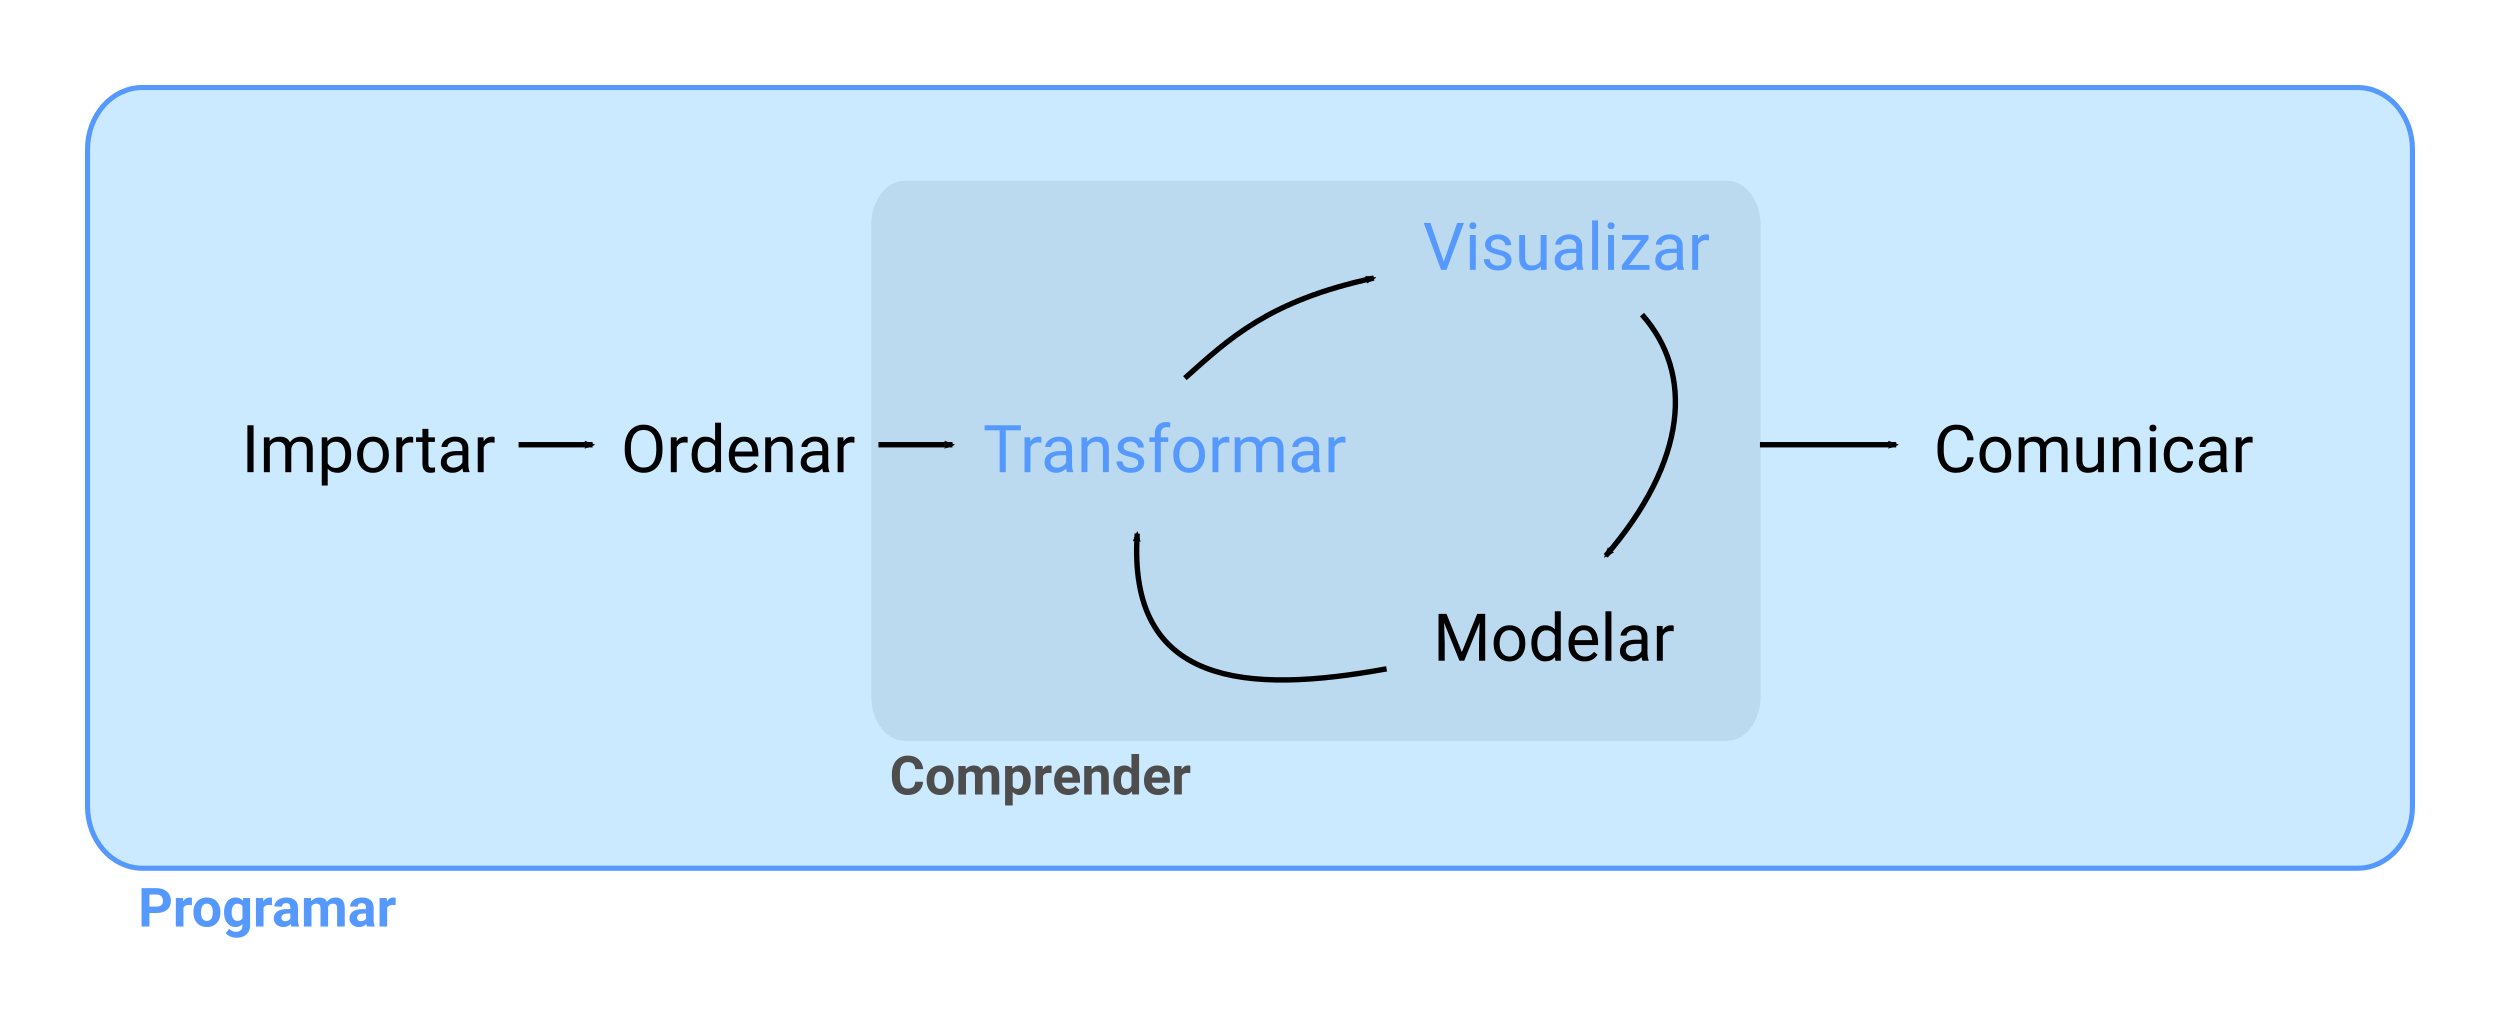 <?xml version="1.0" encoding="UTF-8" standalone="no"?>
<!-- Created with Inkscape (http://www.inkscape.org/) -->

<svg
   xmlns:dc="http://purl.org/dc/elements/1.1/"
   xmlns:cc="http://creativecommons.org/ns#"
   xmlns:rdf="http://www.w3.org/1999/02/22-rdf-syntax-ns#"
   xmlns:svg="http://www.w3.org/2000/svg"
   xmlns="http://www.w3.org/2000/svg"
   xmlns:sodipodi="http://sodipodi.sourceforge.net/DTD/sodipodi-0.dtd"
   xmlns:inkscape="http://www.inkscape.org/namespaces/inkscape"
   version="1.1"
   id="svg2"
   width="147.09mm"
   height="60.173mm"
   viewBox="0 0 555.929 227.427"
   sodipodi:docname="data-science-program-otp.svg"
   inkscape:version="0.92.3 (2405546, 2018-03-11)">
  <defs
     id="defs6">
    <marker
       inkscape:isstock="true"
       style="overflow:visible"
       id="marker926"
       refX="0"
       refY="0"
       orient="auto"
       inkscape:stockid="Arrow2Mend">
      <path
         inkscape:connector-curvature="0"
         transform="scale(-0.6)"
         d="M 8.719,4.034 -2.207,0.016 8.719,-4.002 c -1.745,2.372 -1.735,5.617 -6e-7,8.035 z"
         style="fill:#000000;fill-opacity:1;fill-rule:evenodd;stroke:#000000;stroke-width:0.625;stroke-linejoin:round;stroke-opacity:1"
         id="path924" />
    </marker>
    <marker
       inkscape:stockid="Arrow2Mend"
       orient="auto"
       refY="0"
       refX="0"
       id="marker8276"
       style="overflow:visible"
       inkscape:isstock="true">
      <path
         id="path8274"
         style="fill:#000000;fill-opacity:1;fill-rule:evenodd;stroke:#000000;stroke-width:0.625;stroke-linejoin:round;stroke-opacity:1"
         d="M 8.719,4.034 -2.207,0.016 8.719,-4.002 c -1.745,2.372 -1.735,5.617 -6e-7,8.035 z"
         transform="scale(-0.6)"
         inkscape:connector-curvature="0" />
    </marker>
    <marker
       inkscape:stockid="Arrow2Mend"
       orient="auto"
       refY="0"
       refX="0"
       id="marker7064"
       style="overflow:visible"
       inkscape:isstock="true">
      <path
         id="path7062"
         style="fill:#000000;fill-opacity:1;fill-rule:evenodd;stroke:#000000;stroke-width:0.625;stroke-linejoin:round;stroke-opacity:1"
         d="M 8.719,4.034 -2.207,0.016 8.719,-4.002 c -1.745,2.372 -1.735,5.617 -6e-7,8.035 z"
         transform="scale(-0.6)"
         inkscape:connector-curvature="0" />
    </marker>
    <marker
       inkscape:stockid="Arrow2Mend"
       orient="auto"
       refY="0"
       refX="0"
       id="marker5888"
       style="overflow:visible"
       inkscape:isstock="true"
       inkscape:collect="always">
      <path
         id="path5886"
         style="fill:#000000;fill-opacity:1;fill-rule:evenodd;stroke:#000000;stroke-width:0.625;stroke-linejoin:round;stroke-opacity:1"
         d="M 8.719,4.034 -2.207,0.016 8.719,-4.002 c -1.745,2.372 -1.735,5.617 -6e-7,8.035 z"
         transform="scale(-0.6)"
         inkscape:connector-curvature="0" />
    </marker>
    <marker
       inkscape:stockid="Arrow2Mend"
       orient="auto"
       refY="0"
       refX="0"
       id="marker5845"
       style="overflow:visible"
       inkscape:isstock="true">
      <path
         id="path5843"
         style="fill:#000000;fill-opacity:1;fill-rule:evenodd;stroke:#000000;stroke-width:0.625;stroke-linejoin:round;stroke-opacity:1"
         d="M 8.719,4.034 -2.207,0.016 8.719,-4.002 c -1.745,2.372 -1.735,5.617 -6e-7,8.035 z"
         transform="scale(-0.6)"
         inkscape:connector-curvature="0" />
    </marker>
    <marker
       inkscape:stockid="Arrow2Mend"
       orient="auto"
       refY="0"
       refX="0"
       id="marker5115"
       style="overflow:visible"
       inkscape:isstock="true">
      <path
         id="path5113"
         style="fill:#000000;fill-opacity:1;fill-rule:evenodd;stroke:#000000;stroke-width:0.625;stroke-linejoin:round;stroke-opacity:1"
         d="M 8.719,4.034 -2.207,0.016 8.719,-4.002 c -1.745,2.372 -1.735,5.617 -6e-7,8.035 z"
         transform="scale(-0.6)"
         inkscape:connector-curvature="0" />
    </marker>
    <marker
       inkscape:stockid="Arrow2Mend"
       orient="auto"
       refY="0"
       refX="0"
       id="Arrow2Mend"
       style="overflow:visible"
       inkscape:isstock="true"
       inkscape:collect="always">
      <path
         id="path4604"
         style="fill:#000000;fill-opacity:1;fill-rule:evenodd;stroke:#000000;stroke-width:0.625;stroke-linejoin:round;stroke-opacity:1"
         d="M 8.719,4.034 -2.207,0.016 8.719,-4.002 c -1.745,2.372 -1.735,5.617 -6e-7,8.035 z"
         transform="scale(-0.6)"
         inkscape:connector-curvature="0" />
    </marker>
  </defs>
  <sodipodi:namedview
     pagecolor="#ffffff"
     bordercolor="#666666"
     borderopacity="1"
     objecttolerance="10"
     gridtolerance="10"
     guidetolerance="10"
     inkscape:pageopacity="0"
     inkscape:pageshadow="2"
     inkscape:window-width="1366"
     inkscape:window-height="732"
     id="namedview4"
     showgrid="false"
     showguides="true"
     inkscape:guide-bbox="true"
     fit-margin-top="5"
     fit-margin-left="5"
     fit-margin-bottom="5"
     fit-margin-right="5"
     units="mm"
     inkscape:zoom="1.311412"
     inkscape:cx="283.13723"
     inkscape:cy="77.360297"
     inkscape:window-x="1920"
     inkscape:window-y="0"
     inkscape:window-maximized="1"
     inkscape:current-layer="svg2" />
  <g
     id="g71">
    <g
       aria-label="Programar"
       style="font-style:normal;font-weight:normal;font-size:40px;line-height:1.25;font-family:sans-serif;letter-spacing:0px;word-spacing:0px;fill:#4d4d4d;fill-opacity:1;stroke:none"
       id="text4571">
      <path
         d="m 33.232,203.027 v 3.006 h -1.758 v -8.531 h 3.328 q 0.961,0 1.688,0.352 0.732,0.352 1.125,1.002 0.393,0.645 0.393,1.471 0,1.254 -0.861,1.98 -0.855,0.721 -2.373,0.721 z m 0,-1.424 h 1.57 q 0.697,0 1.061,-0.328 0.369,-0.328 0.369,-0.938 0,-0.627 -0.369,-1.014 -0.369,-0.387 -1.02,-0.398 H 33.232 Z"
         style="font-style:normal;font-variant:normal;font-weight:bold;font-stretch:normal;font-size:12px;font-family:Roboto;-inkscape-font-specification:'Roboto Bold';fill:#5599ff"
         id="path47" />
      <path
         d="m 42.659,201.281 q -0.346,-0.047 -0.609,-0.047 -0.961,0 -1.26,0.65 v 4.148 h -1.693 v -6.34 h 1.6 l 0.047,0.756 q 0.51,-0.873 1.412,-0.873 0.281,0 0.527,0.076 z"
         style="font-style:normal;font-variant:normal;font-weight:bold;font-stretch:normal;font-size:12px;font-family:Roboto;-inkscape-font-specification:'Roboto Bold';fill:#5599ff"
         id="path49" />
      <path
         d="m 43.005,202.805 q 0,-0.943 0.363,-1.682 0.363,-0.738 1.043,-1.143 0.686,-0.404 1.588,-0.404 1.283,0 2.092,0.785 0.814,0.785 0.908,2.133 l 0.012,0.434 q 0,1.459 -0.814,2.344 -0.814,0.879 -2.186,0.879 -1.371,0 -2.191,-0.879 -0.814,-0.879 -0.814,-2.391 z m 1.693,0.123 q 0,0.902 0.34,1.383 0.34,0.475 0.973,0.475 0.615,0 0.961,-0.469 0.346,-0.475 0.346,-1.512 0,-0.885 -0.346,-1.371 -0.346,-0.486 -0.973,-0.486 -0.621,0 -0.961,0.486 -0.34,0.48 -0.34,1.494 z"
         style="font-style:normal;font-variant:normal;font-weight:bold;font-stretch:normal;font-size:12px;font-family:Roboto;-inkscape-font-specification:'Roboto Bold';fill:#5599ff"
         id="path51" />
      <path
         d="m 49.819,202.816 q 0,-1.459 0.691,-2.35 0.697,-0.891 1.875,-0.891 1.043,0 1.623,0.715 l 0.07,-0.598 h 1.535 v 6.129 q 0,0.832 -0.381,1.447 -0.375,0.615 -1.061,0.938 -0.686,0.322 -1.605,0.322 -0.697,0 -1.359,-0.281 -0.662,-0.275 -1.002,-0.715 l 0.75,-1.031 q 0.633,0.709 1.535,0.709 0.674,0 1.049,-0.363 0.375,-0.357 0.375,-1.02 v -0.34 q -0.586,0.662 -1.541,0.662 -1.143,0 -1.852,-0.891 -0.703,-0.896 -0.703,-2.373 z m 1.693,0.123 q 0,0.861 0.346,1.354 0.346,0.486 0.949,0.486 0.773,0 1.107,-0.58 v -2.666 q -0.34,-0.58 -1.096,-0.58 -0.609,0 -0.961,0.498 -0.346,0.498 -0.346,1.488 z"
         style="font-style:normal;font-variant:normal;font-weight:bold;font-stretch:normal;font-size:12px;font-family:Roboto;-inkscape-font-specification:'Roboto Bold';fill:#5599ff"
         id="path53" />
      <path
         d="m 60.472,201.281 q -0.346,-0.047 -0.609,-0.047 -0.961,0 -1.26,0.65 v 4.148 h -1.693 v -6.34 h 1.6 l 0.047,0.756 q 0.51,-0.873 1.412,-0.873 0.281,0 0.527,0.076 z"
         style="font-style:normal;font-variant:normal;font-weight:bold;font-stretch:normal;font-size:12px;font-family:Roboto;-inkscape-font-specification:'Roboto Bold';fill:#5599ff"
         id="path55" />
      <path
         d="m 64.802,206.033 q -0.117,-0.229 -0.17,-0.568 -0.615,0.686 -1.6,0.686 -0.932,0 -1.547,-0.539 -0.609,-0.539 -0.609,-1.359 0,-1.008 0.744,-1.547 0.75,-0.539 2.162,-0.545 h 0.779 v -0.363 q 0,-0.439 -0.229,-0.703 -0.223,-0.264 -0.709,-0.264 -0.428,0 -0.674,0.205 -0.24,0.205 -0.24,0.562 h -1.693 q 0,-0.551 0.34,-1.02 0.34,-0.469 0.961,-0.732 0.621,-0.27 1.395,-0.27 1.172,0 1.857,0.592 0.691,0.586 0.691,1.652 v 2.748 q 0.006,0.902 0.252,1.365 v 0.1 z m -1.4,-1.178 q 0.375,0 0.691,-0.164 0.316,-0.17 0.469,-0.451 v -1.09 h -0.633 q -1.271,0 -1.354,0.879 l -0.006,0.1 q 0,0.316 0.223,0.521 0.223,0.205 0.609,0.205 z"
         style="font-style:normal;font-variant:normal;font-weight:bold;font-stretch:normal;font-size:12px;font-family:Roboto;-inkscape-font-specification:'Roboto Bold';fill:#5599ff"
         id="path57" />
      <path
         d="m 69.161,199.693 0.053,0.709 q 0.674,-0.826 1.822,-0.826 1.225,0 1.682,0.967 0.668,-0.967 1.904,-0.967 1.031,0 1.535,0.604 0.504,0.598 0.504,1.805 v 4.049 h -1.699 v -4.043 q 0,-0.539 -0.211,-0.785 -0.211,-0.252 -0.744,-0.252 -0.762,0 -1.055,0.727 l 0.006,4.354 h -1.693 v -4.037 q 0,-0.551 -0.217,-0.797 -0.217,-0.246 -0.738,-0.246 -0.721,0 -1.043,0.598 v 4.482 h -1.693 v -6.34 z"
         style="font-style:normal;font-variant:normal;font-weight:bold;font-stretch:normal;font-size:12px;font-family:Roboto;-inkscape-font-specification:'Roboto Bold';fill:#5599ff"
         id="path59" />
      <path
         d="m 81.63,206.033 q -0.117,-0.229 -0.17,-0.568 -0.615,0.686 -1.6,0.686 -0.932,0 -1.547,-0.539 -0.609,-0.539 -0.609,-1.359 0,-1.008 0.744,-1.547 0.75,-0.539 2.162,-0.545 h 0.779 v -0.363 q 0,-0.439 -0.229,-0.703 -0.223,-0.264 -0.709,-0.264 -0.428,0 -0.674,0.205 -0.24,0.205 -0.24,0.562 h -1.693 q 0,-0.551 0.34,-1.02 0.34,-0.469 0.961,-0.732 0.621,-0.27 1.395,-0.27 1.172,0 1.857,0.592 0.691,0.586 0.691,1.652 v 2.748 q 0.006,0.902 0.252,1.365 v 0.1 z m -1.4,-1.178 q 0.375,0 0.691,-0.164 0.316,-0.17 0.469,-0.451 v -1.09 h -0.633 q -1.271,0 -1.354,0.879 l -0.006,0.1 q 0,0.316 0.223,0.521 0.223,0.205 0.609,0.205 z"
         style="font-style:normal;font-variant:normal;font-weight:bold;font-stretch:normal;font-size:12px;font-family:Roboto;-inkscape-font-specification:'Roboto Bold';fill:#5599ff"
         id="path61" />
      <path
         d="m 87.964,201.281 q -0.346,-0.047 -0.609,-0.047 -0.961,0 -1.26,0.65 v 4.148 h -1.693 v -6.34 h 1.6 l 0.047,0.756 q 0.51,-0.873 1.412,-0.873 0.281,0 0.527,0.076 z"
         style="font-style:normal;font-variant:normal;font-weight:bold;font-stretch:normal;font-size:12px;font-family:Roboto;-inkscape-font-specification:'Roboto Bold';fill:#5599ff"
         id="path63" />
    </g>
    <path
       style="fill:#cceaff;fill-opacity:1;stroke:#5599ff;stroke-width:1.134;stroke-miterlimit:4;stroke-dasharray:none;paint-order:stroke markers fill"
       d="M 31.665,19.465 H 524.264 c 6.759,0 12.201,6.135 12.201,13.756 V 179.314 c 0,7.621 -5.441,13.756 -12.201,13.756 H 31.665 c -6.759,0 -12.201,-6.135 -12.201,-13.756 V 33.22 c 0,-7.621 5.441,-13.756 12.201,-13.756 z"
       id="rect4537" />
  </g>
  <g
     id="g10460"
     transform="translate(37.686,19.465)">
    <g
       id="g66">
      <path
         style="fill:#bcdaef;fill-opacity:1;stroke:none;stroke-width:0.594;stroke-miterlimit:4;stroke-dasharray:none;paint-order:stroke markers fill"
         d="m 163.548,20.7 h 182.775 c 4.154,0 7.498,4.403 7.498,9.871 V 135.409 c 0,5.469 -3.344,9.871 -7.498,9.871 h -182.775 c -4.154,0 -7.498,-4.403 -7.498,-9.871 V 30.571 c 0,-5.469 3.344,-9.871 7.498,-9.871 z"
         id="rect4539" />
      <path
         style="fill:none;stroke:#000000;stroke-width:1.2;stroke-linecap:butt;stroke-linejoin:miter;stroke-miterlimit:4;stroke-dasharray:none;stroke-opacity:1;marker-end:url(#marker5115)"
         d="m 353.673,79.432 h 30.311"
         id="path5111"
         inkscape:connector-curvature="0" />
      <g
         aria-label="Importar"
         style="font-style:normal;font-weight:normal;font-size:40px;line-height:1.25;font-family:sans-serif;letter-spacing:0px;word-spacing:0px;fill:#000000;fill-opacity:1;stroke:none"
         id="text4543">
        <path
           d="m 18.699,85.532 h -1.375 V 75.105 h 1.375 z"
           style="font-style:normal;font-variant:normal;font-weight:normal;font-stretch:normal;font-size:14.667px;font-family:Roboto;-inkscape-font-specification:Roboto"
           id="path68" />
        <path
           d="m 22.244,77.784 0.036,0.859 q 0.852,-1.003 2.299,-1.003 1.626,0 2.213,1.246 0.387,-0.559 1.003,-0.902 0.623,-0.344 1.468,-0.344 2.549,0 2.592,2.7 v 5.192 H 30.53 v -5.113 q 0,-0.831 -0.38,-1.239 -0.38,-0.415 -1.275,-0.415 -0.738,0 -1.225,0.444 -0.487,0.437 -0.566,1.182 v 5.142 h -1.332 v -5.077 q 0,-1.69 -1.654,-1.69 -1.303,0 -1.783,1.11 v 5.658 h -1.325 V 77.784 Z"
           style="font-style:normal;font-variant:normal;font-weight:normal;font-stretch:normal;font-size:14.667px;font-family:Roboto;-inkscape-font-specification:Roboto"
           id="path70" />
        <path
           d="m 40.405,81.744 q 0,1.769 -0.809,2.85 -0.809,1.081 -2.191,1.081 -1.411,0 -2.22,-0.895 v 3.731 h -1.325 V 77.784 h 1.21 l 0.064,0.859 q 0.809,-1.003 2.249,-1.003 1.396,0 2.206,1.053 0.816,1.053 0.816,2.929 z m -1.325,-0.15 q 0,-1.311 -0.559,-2.07 -0.559,-0.759 -1.533,-0.759 -1.203,0 -1.805,1.067 v 3.702 q 0.594,1.06 1.819,1.06 0.952,0 1.511,-0.752 0.566,-0.759 0.566,-2.249 z"
           style="font-style:normal;font-variant:normal;font-weight:normal;font-stretch:normal;font-size:14.667px;font-family:Roboto;-inkscape-font-specification:Roboto"
           id="path72" />
        <path
           d="m 41.73,81.586 q 0,-1.139 0.444,-2.048 0.451,-0.91 1.246,-1.404 0.802,-0.494 1.826,-0.494 1.583,0 2.557,1.096 0.981,1.096 0.981,2.915 v 0.093 q 0,1.132 -0.437,2.034 -0.43,0.895 -1.239,1.396 -0.802,0.501 -1.848,0.501 -1.576,0 -2.557,-1.096 -0.974,-1.096 -0.974,-2.9 z m 1.332,0.158 q 0,1.289 0.594,2.07 0.602,0.781 1.604,0.781 1.01,0 1.604,-0.788 0.594,-0.795 0.594,-2.22 0,-1.275 -0.609,-2.062 -0.602,-0.795 -1.604,-0.795 -0.981,0 -1.583,0.781 -0.602,0.781 -0.602,2.234 z"
           style="font-style:normal;font-variant:normal;font-weight:normal;font-stretch:normal;font-size:14.667px;font-family:Roboto;-inkscape-font-specification:Roboto"
           id="path74" />
        <path
           d="m 54.191,78.973 q -0.301,-0.05 -0.652,-0.05 -1.303,0 -1.769,1.11 v 5.5 h -1.325 V 77.784 h 1.289 l 0.021,0.895 q 0.652,-1.038 1.848,-1.038 0.387,0 0.587,0.1 z"
           style="font-style:normal;font-variant:normal;font-weight:normal;font-stretch:normal;font-size:14.667px;font-family:Roboto;-inkscape-font-specification:Roboto"
           id="path76" />
        <path
           d="m 57.571,75.907 v 1.876 h 1.447 v 1.024 h -1.447 v 4.805 q 0,0.465 0.193,0.702 0.193,0.229 0.659,0.229 0.229,0 0.63,-0.086 v 1.074 q -0.523,0.143 -1.017,0.143 -0.888,0 -1.339,-0.537 -0.451,-0.537 -0.451,-1.525 V 78.808 H 54.836 V 77.784 h 1.411 v -1.876 z"
           style="font-style:normal;font-variant:normal;font-weight:normal;font-stretch:normal;font-size:14.667px;font-family:Roboto;-inkscape-font-specification:Roboto"
           id="path78" />
        <path
           d="m 65.341,85.532 q -0.115,-0.229 -0.186,-0.816 -0.924,0.96 -2.206,0.96 -1.146,0 -1.883,-0.645 -0.73,-0.652 -0.73,-1.647 0,-1.21 0.917,-1.876 0.924,-0.673 2.592,-0.673 h 1.289 v -0.609 q 0,-0.695 -0.415,-1.103 -0.415,-0.415 -1.225,-0.415 -0.709,0 -1.189,0.358 -0.48,0.358 -0.48,0.867 h -1.332 q 0,-0.58 0.408,-1.117 0.415,-0.544 1.117,-0.859 0.709,-0.315 1.554,-0.315 1.339,0 2.098,0.673 0.759,0.666 0.788,1.84 v 3.566 q 0,1.067 0.272,1.697 v 0.115 z m -2.199,-1.01 q 0.623,0 1.182,-0.322 0.559,-0.322 0.809,-0.838 v -1.59 h -1.038 q -2.435,0 -2.435,1.425 0,0.623 0.415,0.974 0.415,0.351 1.067,0.351 z"
           style="font-style:normal;font-variant:normal;font-weight:normal;font-stretch:normal;font-size:14.667px;font-family:Roboto;-inkscape-font-specification:Roboto"
           id="path80" />
        <path
           d="m 72.295,78.973 q -0.301,-0.05 -0.652,-0.05 -1.303,0 -1.769,1.11 v 5.5 h -1.325 V 77.784 h 1.289 l 0.021,0.895 q 0.652,-1.038 1.848,-1.038 0.387,0 0.587,0.1 z"
           style="font-style:normal;font-variant:normal;font-weight:normal;font-stretch:normal;font-size:14.667px;font-family:Roboto;-inkscape-font-specification:Roboto"
           id="path82" />
      </g>
      <g
         aria-label="Ordenar"
         style="font-style:normal;font-weight:normal;font-size:40px;line-height:1.25;font-family:sans-serif;letter-spacing:0px;word-spacing:0px;fill:#000000;fill-opacity:1;stroke:none"
         id="text4547">
        <path
           d="m 109.624,80.655 q 0,1.533 -0.516,2.678 -0.516,1.139 -1.461,1.74 -0.945,0.602 -2.206,0.602 -1.232,0 -2.184,-0.602 -0.952,-0.609 -1.482,-1.726 -0.523,-1.124 -0.537,-2.6 V 79.997 q 0,-1.504 0.523,-2.657 0.523,-1.153 1.475,-1.762 0.96,-0.616 2.191,-0.616 1.253,0 2.206,0.609 0.96,0.602 1.475,1.755 0.516,1.146 0.516,2.671 z m -1.368,-0.673 q 0,-1.855 -0.745,-2.843 -0.745,-0.995 -2.084,-0.995 -1.303,0 -2.055,0.995 -0.745,0.988 -0.766,2.75 v 0.766 q 0,1.798 0.752,2.829 0.759,1.024 2.084,1.024 1.332,0 2.062,-0.967 0.73,-0.974 0.752,-2.786 z"
           style="font-style:normal;font-variant:normal;font-weight:normal;font-stretch:normal;font-size:14.667px;font-family:Roboto;-inkscape-font-specification:Roboto"
           id="path85" />
        <path
           d="m 115.224,78.973 q -0.301,-0.05 -0.652,-0.05 -1.303,0 -1.769,1.11 v 5.5 h -1.325 V 77.784 h 1.289 l 0.021,0.895 q 0.652,-1.038 1.848,-1.038 0.387,0 0.587,0.1 z"
           style="font-style:normal;font-variant:normal;font-weight:normal;font-stretch:normal;font-size:14.667px;font-family:Roboto;-inkscape-font-specification:Roboto"
           id="path87" />
        <path
           d="m 116.112,81.594 q 0,-1.783 0.845,-2.865 0.845,-1.089 2.213,-1.089 1.361,0 2.156,0.931 v -4.039 h 1.325 v 11 h -1.217 l -0.065,-0.831 q -0.795,0.974 -2.213,0.974 -1.346,0 -2.199,-1.103 -0.845,-1.103 -0.845,-2.879 z m 1.325,0.15 q 0,1.318 0.544,2.062 0.544,0.745 1.504,0.745 1.26,0 1.84,-1.132 v -3.559 q -0.594,-1.096 -1.826,-1.096 -0.974,0 -1.518,0.752 -0.544,0.752 -0.544,2.227 z"
           style="font-style:normal;font-variant:normal;font-weight:normal;font-stretch:normal;font-size:14.667px;font-family:Roboto;-inkscape-font-specification:Roboto"
           id="path89" />
        <path
           d="m 127.928,85.676 q -1.576,0 -2.564,-1.031 -0.988,-1.038 -0.988,-2.771 v -0.243 q 0,-1.153 0.437,-2.055 0.444,-0.91 1.232,-1.418 0.795,-0.516 1.719,-0.516 1.511,0 2.349,0.995 0.838,0.995 0.838,2.85 v 0.551 h -5.249 q 0.029,1.146 0.666,1.855 0.645,0.702 1.633,0.702 0.702,0 1.189,-0.286 0.487,-0.286 0.852,-0.759 l 0.809,0.63 q -0.974,1.497 -2.922,1.497 z m -0.165,-6.947 q -0.802,0 -1.346,0.587 -0.544,0.58 -0.673,1.633 h 3.882 v -0.1 q -0.057,-1.01 -0.544,-1.561 -0.487,-0.559 -1.318,-0.559 z"
           style="font-style:normal;font-variant:normal;font-weight:normal;font-stretch:normal;font-size:14.667px;font-family:Roboto;-inkscape-font-specification:Roboto"
           id="path91" />
        <path
           d="m 133.729,77.784 0.043,0.974 q 0.888,-1.117 2.32,-1.117 2.456,0 2.478,2.771 v 5.12 h -1.325 v -5.128 q -0.007,-0.838 -0.387,-1.239 -0.372,-0.401 -1.167,-0.401 -0.645,0 -1.132,0.344 -0.487,0.344 -0.759,0.902 v 5.521 h -1.325 V 77.784 Z"
           style="font-style:normal;font-variant:normal;font-weight:normal;font-stretch:normal;font-size:14.667px;font-family:Roboto;-inkscape-font-specification:Roboto"
           id="path93" />
        <path
           d="m 145.367,85.532 q -0.115,-0.229 -0.186,-0.816 -0.924,0.96 -2.206,0.96 -1.146,0 -1.883,-0.645 -0.73,-0.652 -0.73,-1.647 0,-1.21 0.917,-1.876 0.924,-0.673 2.592,-0.673 h 1.289 v -0.609 q 0,-0.695 -0.415,-1.103 -0.415,-0.415 -1.225,-0.415 -0.709,0 -1.189,0.358 -0.48,0.358 -0.48,0.867 h -1.332 q 0,-0.58 0.408,-1.117 0.415,-0.544 1.117,-0.859 0.709,-0.315 1.554,-0.315 1.339,0 2.098,0.673 0.759,0.666 0.788,1.84 v 3.566 q 0,1.067 0.272,1.697 v 0.115 z M 143.168,84.523 q 0.623,0 1.182,-0.322 0.559,-0.322 0.809,-0.838 v -1.59 h -1.038 q -2.435,0 -2.435,1.425 0,0.623 0.415,0.974 0.415,0.351 1.067,0.351 z"
           style="font-style:normal;font-variant:normal;font-weight:normal;font-stretch:normal;font-size:14.667px;font-family:Roboto;-inkscape-font-specification:Roboto"
           id="path95" />
        <path
           d="m 152.32,78.973 q -0.301,-0.05 -0.652,-0.05 -1.303,0 -1.769,1.11 v 5.5 H 148.575 V 77.784 h 1.289 l 0.021,0.895 q 0.652,-1.038 1.848,-1.038 0.387,0 0.587,0.1 z"
           style="font-style:normal;font-variant:normal;font-weight:normal;font-stretch:normal;font-size:14.667px;font-family:Roboto;-inkscape-font-specification:Roboto"
           id="path97" />
      </g>
      <g
         aria-label="Transformar"
         style="font-style:normal;font-weight:normal;font-size:40px;line-height:1.25;font-family:sans-serif;letter-spacing:0px;word-spacing:0px;fill:#000000;fill-opacity:1;stroke:none"
         id="text4551">
        <path
           d="m 189.327,76.237 h -3.352 v 9.296 h -1.368 v -9.296 h -3.344 v -1.132 h 8.064 z"
           style="font-style:normal;font-variant:normal;font-weight:normal;font-stretch:normal;font-size:14.667px;font-family:Roboto;-inkscape-font-specification:Roboto;fill:#5599ff"
           id="path100" />
        <path
           d="m 193.881,78.973 q -0.301,-0.05 -0.652,-0.05 -1.303,0 -1.769,1.11 v 5.5 h -1.325 V 77.784 h 1.289 l 0.021,0.895 q 0.652,-1.038 1.848,-1.038 0.387,0 0.587,0.1 z"
           style="font-style:normal;font-variant:normal;font-weight:normal;font-stretch:normal;font-size:14.667px;font-family:Roboto;-inkscape-font-specification:Roboto;fill:#5599ff"
           id="path102" />
        <path
           d="m 199.589,85.532 q -0.115,-0.229 -0.186,-0.816 -0.924,0.96 -2.206,0.96 -1.146,0 -1.883,-0.645 -0.73,-0.652 -0.73,-1.647 0,-1.21 0.917,-1.876 0.924,-0.673 2.592,-0.673 h 1.289 v -0.609 q 0,-0.695 -0.415,-1.103 -0.415,-0.415 -1.225,-0.415 -0.709,0 -1.189,0.358 -0.48,0.358 -0.48,0.867 h -1.332 q 0,-0.58 0.408,-1.117 0.415,-0.544 1.117,-0.859 0.709,-0.315 1.554,-0.315 1.339,0 2.098,0.673 0.759,0.666 0.788,1.84 v 3.566 q 0,1.067 0.272,1.697 v 0.115 z m -2.199,-1.01 q 0.623,0 1.182,-0.322 0.559,-0.322 0.809,-0.838 v -1.59 h -1.038 q -2.435,0 -2.435,1.425 0,0.623 0.415,0.974 0.415,0.351 1.067,0.351 z"
           style="font-style:normal;font-variant:normal;font-weight:normal;font-stretch:normal;font-size:14.667px;font-family:Roboto;-inkscape-font-specification:Roboto;fill:#5599ff"
           id="path104" />
        <path
           d="m 204.051,77.784 0.043,0.974 q 0.888,-1.117 2.32,-1.117 2.456,0 2.478,2.771 v 5.12 h -1.325 v -5.128 q -0.007,-0.838 -0.387,-1.239 -0.372,-0.401 -1.167,-0.401 -0.645,0 -1.132,0.344 -0.487,0.344 -0.759,0.902 v 5.521 H 202.797 V 77.784 Z"
           style="font-style:normal;font-variant:normal;font-weight:normal;font-stretch:normal;font-size:14.667px;font-family:Roboto;-inkscape-font-specification:Roboto;fill:#5599ff"
           id="path106" />
        <path
           d="m 215.416,83.477 q 0,-0.537 -0.408,-0.831 -0.401,-0.301 -1.411,-0.516 -1.003,-0.215 -1.597,-0.516 -0.587,-0.301 -0.874,-0.716 -0.279,-0.415 -0.279,-0.988 0,-0.952 0.802,-1.611 0.809,-0.659 2.062,-0.659 1.318,0 2.134,0.68 0.824,0.68 0.824,1.74 h -1.332 q 0,-0.544 -0.465,-0.938 -0.458,-0.394 -1.16,-0.394 -0.723,0 -1.132,0.315 -0.408,0.315 -0.408,0.824 0,0.48 0.38,0.723 0.38,0.243 1.368,0.465 0.995,0.222 1.611,0.53 0.616,0.308 0.91,0.745 0.301,0.43 0.301,1.053 0,1.038 -0.831,1.669 -0.831,0.623 -2.156,0.623 -0.931,0 -1.647,-0.329 -0.716,-0.329 -1.124,-0.917 -0.401,-0.594 -0.401,-1.282 h 1.325 q 0.036,0.666 0.53,1.06 0.501,0.387 1.318,0.387 0.752,0 1.203,-0.301 0.458,-0.308 0.458,-0.816 z"
           style="font-style:normal;font-variant:normal;font-weight:normal;font-stretch:normal;font-size:14.667px;font-family:Roboto;-inkscape-font-specification:Roboto;fill:#5599ff"
           id="path108" />
        <path
           d="m 219.118,85.532 v -6.725 h -1.225 V 77.784 h 1.225 v -0.795 q 0,-1.246 0.666,-1.926 0.666,-0.68 1.883,-0.68 0.458,0 0.91,0.122 l -0.072,1.074 q -0.337,-0.064 -0.716,-0.064 -0.645,0 -0.995,0.38 -0.351,0.372 -0.351,1.074 v 0.816 h 1.654 v 1.024 h -1.654 v 6.725 z"
           style="font-style:normal;font-variant:normal;font-weight:normal;font-stretch:normal;font-size:14.667px;font-family:Roboto;-inkscape-font-specification:Roboto;fill:#5599ff"
           id="path110" />
        <path
           d="m 223.215,81.586 q 0,-1.139 0.444,-2.048 0.451,-0.91 1.246,-1.404 0.802,-0.494 1.826,-0.494 1.583,0 2.557,1.096 0.981,1.096 0.981,2.915 v 0.093 q 0,1.132 -0.437,2.034 -0.43,0.895 -1.239,1.396 -0.802,0.501 -1.848,0.501 -1.576,0 -2.557,-1.096 -0.974,-1.096 -0.974,-2.9 z m 1.332,0.158 q 0,1.289 0.594,2.07 0.602,0.781 1.604,0.781 1.01,0 1.604,-0.788 0.594,-0.795 0.594,-2.22 0,-1.275 -0.609,-2.062 -0.602,-0.795 -1.604,-0.795 -0.981,0 -1.583,0.781 -0.602,0.781 -0.602,2.234 z"
           style="font-style:normal;font-variant:normal;font-weight:normal;font-stretch:normal;font-size:14.667px;font-family:Roboto;-inkscape-font-specification:Roboto;fill:#5599ff"
           id="path112" />
        <path
           d="m 235.676,78.973 q -0.301,-0.05 -0.652,-0.05 -1.303,0 -1.769,1.11 v 5.5 h -1.325 V 77.784 h 1.289 l 0.021,0.895 q 0.652,-1.038 1.848,-1.038 0.387,0 0.587,0.1 z"
           style="font-style:normal;font-variant:normal;font-weight:normal;font-stretch:normal;font-size:14.667px;font-family:Roboto;-inkscape-font-specification:Roboto;fill:#5599ff"
           id="path114" />
        <path
           d="m 238.132,77.784 0.036,0.859 q 0.852,-1.003 2.299,-1.003 1.626,0 2.213,1.246 0.387,-0.559 1.003,-0.902 0.623,-0.344 1.468,-0.344 2.549,0 2.592,2.7 v 5.192 h -1.325 v -5.113 q 0,-0.831 -0.38,-1.239 -0.38,-0.415 -1.275,-0.415 -0.738,0 -1.225,0.444 -0.487,0.437 -0.566,1.182 v 5.142 h -1.332 v -5.077 q 0,-1.69 -1.654,-1.69 -1.303,0 -1.783,1.11 v 5.658 h -1.325 V 77.784 Z"
           style="font-style:normal;font-variant:normal;font-weight:normal;font-stretch:normal;font-size:14.667px;font-family:Roboto;-inkscape-font-specification:Roboto;fill:#5599ff"
           id="path116" />
        <path
           d="m 254.532,85.532 q -0.115,-0.229 -0.186,-0.816 -0.924,0.96 -2.206,0.96 -1.146,0 -1.883,-0.645 -0.73,-0.652 -0.73,-1.647 0,-1.21 0.917,-1.876 0.924,-0.673 2.592,-0.673 h 1.289 v -0.609 q 0,-0.695 -0.415,-1.103 -0.415,-0.415 -1.225,-0.415 -0.709,0 -1.189,0.358 -0.48,0.358 -0.48,0.867 h -1.332 q 0,-0.58 0.408,-1.117 0.415,-0.544 1.117,-0.859 0.709,-0.315 1.554,-0.315 1.339,0 2.098,0.673 0.759,0.666 0.788,1.84 v 3.566 q 0,1.067 0.272,1.697 v 0.115 z m -2.199,-1.01 q 0.623,0 1.182,-0.322 0.559,-0.322 0.809,-0.838 v -1.59 h -1.038 q -2.435,0 -2.435,1.425 0,0.623 0.415,0.974 0.415,0.351 1.067,0.351 z"
           style="font-style:normal;font-variant:normal;font-weight:normal;font-stretch:normal;font-size:14.667px;font-family:Roboto;-inkscape-font-specification:Roboto;fill:#5599ff"
           id="path118" />
        <path
           d="m 261.485,78.973 q -0.301,-0.05 -0.652,-0.05 -1.303,0 -1.769,1.11 v 5.5 h -1.325 V 77.784 h 1.289 l 0.021,0.895 q 0.652,-1.038 1.848,-1.038 0.387,0 0.587,0.1 z"
           style="font-style:normal;font-variant:normal;font-weight:normal;font-stretch:normal;font-size:14.667px;font-family:Roboto;-inkscape-font-specification:Roboto;fill:#5599ff"
           id="path120" />
      </g>
      <g
         aria-label="Visualizar"
         style="font-style:normal;font-weight:normal;font-size:40px;line-height:1.25;font-family:sans-serif;letter-spacing:0px;word-spacing:0px;fill:#000000;fill-opacity:1;stroke:none"
         id="text4555">
        <path
           d="m 283.369,38.717 2.979,-8.601 h 1.504 l -3.867,10.427 h -1.217 l -3.86,-10.427 h 1.497 z"
           style="font-style:normal;font-variant:normal;font-weight:normal;font-stretch:normal;font-size:14.667px;font-family:Roboto;-inkscape-font-specification:Roboto;fill:#5599ff"
           id="path123" />
        <path
           d="m 290.488,40.543 h -1.325 v -7.749 h 1.325 z m -1.432,-9.804 q 0,-0.322 0.193,-0.544 0.201,-0.222 0.587,-0.222 0.387,0 0.587,0.222 0.201,0.222 0.201,0.544 0,0.322 -0.201,0.537 -0.201,0.215 -0.587,0.215 -0.387,0 -0.587,-0.215 -0.193,-0.215 -0.193,-0.537 z"
           style="font-style:normal;font-variant:normal;font-weight:normal;font-stretch:normal;font-size:14.667px;font-family:Roboto;-inkscape-font-specification:Roboto;fill:#5599ff"
           id="path125" />
        <path
           d="m 297.112,38.487 q 0,-0.537 -0.408,-0.831 -0.401,-0.301 -1.411,-0.516 -1.003,-0.215 -1.597,-0.516 -0.587,-0.301 -0.874,-0.716 -0.279,-0.415 -0.279,-0.988 0,-0.952 0.802,-1.611 0.809,-0.659 2.062,-0.659 1.318,0 2.134,0.68 0.824,0.68 0.824,1.74 h -1.332 q 0,-0.544 -0.466,-0.938 -0.458,-0.394 -1.16,-0.394 -0.723,0 -1.132,0.315 -0.408,0.315 -0.408,0.824 0,0.48 0.38,0.723 0.38,0.243 1.368,0.465 0.995,0.222 1.611,0.53 0.616,0.308 0.909,0.745 0.301,0.43 0.301,1.053 0,1.038 -0.831,1.669 -0.831,0.623 -2.156,0.623 -0.931,0 -1.647,-0.329 -0.716,-0.329 -1.124,-0.917 -0.401,-0.594 -0.401,-1.282 h 1.325 q 0.036,0.666 0.53,1.06 0.501,0.387 1.318,0.387 0.752,0 1.203,-0.301 0.458,-0.308 0.458,-0.816 z"
           style="font-style:normal;font-variant:normal;font-weight:normal;font-stretch:normal;font-size:14.667px;font-family:Roboto;-inkscape-font-specification:Roboto;fill:#5599ff"
           id="path127" />
        <path
           d="m 304.947,39.776 q -0.773,0.91 -2.27,0.91 -1.239,0 -1.891,-0.716 -0.645,-0.723 -0.652,-2.134 v -5.042 h 1.325 v 5.006 q 0,1.762 1.432,1.762 1.518,0 2.02,-1.132 v -5.636 h 1.325 v 7.749 h -1.26 z"
           style="font-style:normal;font-variant:normal;font-weight:normal;font-stretch:normal;font-size:14.667px;font-family:Roboto;-inkscape-font-specification:Roboto;fill:#5599ff"
           id="path129" />
        <path
           d="m 313.025,40.543 q -0.115,-0.229 -0.186,-0.816 Q 311.915,40.686 310.633,40.686 q -1.146,0 -1.883,-0.645 -0.73,-0.652 -0.73,-1.647 0,-1.21 0.917,-1.876 0.924,-0.673 2.592,-0.673 h 1.289 V 35.236 q 0,-0.695 -0.415,-1.103 -0.415,-0.415 -1.225,-0.415 -0.709,0 -1.189,0.358 -0.48,0.358 -0.48,0.867 h -1.332 q 0,-0.58 0.408,-1.117 0.415,-0.544 1.117,-0.859 0.709,-0.315 1.554,-0.315 1.339,0 2.098,0.673 0.759,0.666 0.788,1.84 v 3.566 q 0,1.067 0.272,1.697 v 0.115 z m -2.199,-1.01 q 0.623,0 1.182,-0.322 0.559,-0.322 0.809,-0.838 v -1.59 h -1.038 q -2.435,0 -2.435,1.425 0,0.623 0.415,0.974 0.415,0.351 1.067,0.351 z"
           style="font-style:normal;font-variant:normal;font-weight:normal;font-stretch:normal;font-size:14.667px;font-family:Roboto;-inkscape-font-specification:Roboto;fill:#5599ff"
           id="path131" />
        <path
           d="m 317.673,40.543 h -1.325 v -11 h 1.325 z"
           style="font-style:normal;font-variant:normal;font-weight:normal;font-stretch:normal;font-size:14.667px;font-family:Roboto;-inkscape-font-specification:Roboto;fill:#5599ff"
           id="path133" />
        <path
           d="m 321.225,40.543 h -1.325 v -7.749 h 1.325 z m -1.432,-9.804 q 0,-0.322 0.193,-0.544 0.201,-0.222 0.587,-0.222 0.387,0 0.587,0.222 0.201,0.222 0.201,0.544 0,0.322 -0.201,0.537 -0.201,0.215 -0.587,0.215 -0.387,0 -0.587,-0.215 -0.193,-0.215 -0.193,-0.537 z"
           style="font-style:normal;font-variant:normal;font-weight:normal;font-stretch:normal;font-size:14.667px;font-family:Roboto;-inkscape-font-specification:Roboto;fill:#5599ff"
           id="path135" />
        <path
           d="m 324.584,39.461 h 4.533 v 1.081 h -6.152 v -0.974 l 4.275,-5.679 h -4.211 v -1.096 h 5.872 v 0.938 z"
           style="font-style:normal;font-variant:normal;font-weight:normal;font-stretch:normal;font-size:14.667px;font-family:Roboto;-inkscape-font-specification:Roboto;fill:#5599ff"
           id="path137" />
        <path
           d="m 335.397,40.543 q -0.115,-0.229 -0.186,-0.816 -0.924,0.96 -2.206,0.96 -1.146,0 -1.883,-0.645 -0.73,-0.652 -0.73,-1.647 0,-1.21 0.917,-1.876 0.924,-0.673 2.592,-0.673 h 1.289 V 35.236 q 0,-0.695 -0.415,-1.103 -0.415,-0.415 -1.225,-0.415 -0.709,0 -1.189,0.358 -0.48,0.358 -0.48,0.867 h -1.332 q 0,-0.58 0.408,-1.117 0.415,-0.544 1.117,-0.859 0.709,-0.315 1.554,-0.315 1.339,0 2.098,0.673 0.759,0.666 0.788,1.84 v 3.566 q 0,1.067 0.272,1.697 v 0.115 z m -2.199,-1.01 q 0.623,0 1.182,-0.322 0.559,-0.322 0.809,-0.838 v -1.59 h -1.038 q -2.435,0 -2.435,1.425 0,0.623 0.415,0.974 0.415,0.351 1.067,0.351 z"
           style="font-style:normal;font-variant:normal;font-weight:normal;font-stretch:normal;font-size:14.667px;font-family:Roboto;-inkscape-font-specification:Roboto;fill:#5599ff"
           id="path139" />
        <path
           d="m 342.351,33.983 q -0.301,-0.05 -0.652,-0.05 -1.303,0 -1.769,1.11 v 5.5 h -1.325 v -7.749 h 1.289 l 0.021,0.895 q 0.652,-1.038 1.848,-1.038 0.387,0 0.587,0.1 z"
           style="font-style:normal;font-variant:normal;font-weight:normal;font-stretch:normal;font-size:14.667px;font-family:Roboto;-inkscape-font-specification:Roboto;fill:#5599ff"
           id="path141" />
      </g>
      <g
         aria-label="Modelar"
         style="font-style:normal;font-weight:normal;font-size:40px;line-height:1.25;font-family:sans-serif;letter-spacing:0px;word-spacing:0px;fill:#000000;fill-opacity:1;stroke:none"
         id="text4559">
        <path
           d="m 283.981,117.045 3.409,8.508 3.409,-8.508 h 1.783 v 10.427 h -1.375 v -4.061 l 0.129,-4.383 -3.423,8.443 h -1.053 l -3.416,-8.422 0.136,4.361 v 4.061 h -1.375 v -10.427 z"
           style="font-style:normal;font-variant:normal;font-weight:normal;font-stretch:normal;font-size:14.667px;font-family:Roboto;-inkscape-font-specification:Roboto"
           id="path144" />
        <path
           d="m 294.451,123.526 q 0,-1.139 0.444,-2.048 0.451,-0.91 1.246,-1.404 0.802,-0.494 1.826,-0.494 1.583,0 2.557,1.096 0.981,1.096 0.981,2.915 v 0.093 q 0,1.132 -0.437,2.034 -0.43,0.895 -1.239,1.396 -0.802,0.501 -1.848,0.501 -1.576,0 -2.557,-1.096 -0.974,-1.096 -0.974,-2.9 z m 1.332,0.158 q 0,1.289 0.594,2.07 0.602,0.781 1.604,0.781 1.01,0 1.604,-0.788 0.594,-0.795 0.594,-2.22 0,-1.275 -0.609,-2.062 -0.602,-0.795 -1.604,-0.795 -0.981,0 -1.583,0.781 -0.602,0.781 -0.602,2.234 z"
           style="font-style:normal;font-variant:normal;font-weight:normal;font-stretch:normal;font-size:14.667px;font-family:Roboto;-inkscape-font-specification:Roboto"
           id="path146" />
        <path
           d="m 302.844,123.533 q 0,-1.783 0.845,-2.865 0.845,-1.089 2.213,-1.089 1.361,0 2.156,0.931 v -4.039 h 1.325 v 11 h -1.217 l -0.065,-0.831 q -0.795,0.974 -2.213,0.974 -1.346,0 -2.199,-1.103 -0.845,-1.103 -0.845,-2.879 z m 1.325,0.15 q 0,1.318 0.544,2.062 0.544,0.745 1.504,0.745 1.26,0 1.84,-1.132 v -3.559 q -0.594,-1.096 -1.826,-1.096 -0.974,0 -1.518,0.752 -0.544,0.752 -0.544,2.227 z"
           style="font-style:normal;font-variant:normal;font-weight:normal;font-stretch:normal;font-size:14.667px;font-family:Roboto;-inkscape-font-specification:Roboto"
           id="path148" />
        <path
           d="m 314.661,127.615 q -1.576,0 -2.564,-1.031 -0.988,-1.038 -0.988,-2.771 v -0.243 q 0,-1.153 0.437,-2.055 0.444,-0.909 1.232,-1.418 0.795,-0.516 1.719,-0.516 1.511,0 2.349,0.995 0.838,0.995 0.838,2.85 v 0.551 h -5.249 q 0.029,1.146 0.666,1.855 0.645,0.702 1.633,0.702 0.702,0 1.189,-0.286 0.487,-0.286 0.852,-0.759 l 0.809,0.63 q -0.974,1.497 -2.922,1.497 z m -0.165,-6.947 q -0.802,0 -1.346,0.587 -0.544,0.58 -0.673,1.633 h 3.882 v -0.1 q -0.057,-1.01 -0.544,-1.561 -0.487,-0.559 -1.318,-0.559 z"
           style="font-style:normal;font-variant:normal;font-weight:normal;font-stretch:normal;font-size:14.667px;font-family:Roboto;-inkscape-font-specification:Roboto"
           id="path150" />
        <path
           d="m 320.648,127.472 h -1.325 v -11 h 1.325 z"
           style="font-style:normal;font-variant:normal;font-weight:normal;font-stretch:normal;font-size:14.667px;font-family:Roboto;-inkscape-font-specification:Roboto"
           id="path152" />
        <path
           d="m 327.544,127.472 q -0.115,-0.229 -0.186,-0.816 -0.924,0.96 -2.206,0.96 -1.146,0 -1.883,-0.645 -0.73,-0.652 -0.73,-1.647 0,-1.21 0.917,-1.876 0.924,-0.673 2.592,-0.673 h 1.289 v -0.609 q 0,-0.695 -0.415,-1.103 -0.415,-0.415 -1.225,-0.415 -0.709,0 -1.189,0.358 -0.48,0.358 -0.48,0.867 h -1.332 q 0,-0.58 0.408,-1.117 0.415,-0.544 1.117,-0.859 0.709,-0.315 1.554,-0.315 1.339,0 2.098,0.673 0.759,0.666 0.788,1.84 v 3.566 q 0,1.067 0.272,1.697 v 0.115 z m -2.199,-1.01 q 0.623,0 1.182,-0.322 0.559,-0.322 0.809,-0.838 v -1.59 h -1.038 q -2.435,0 -2.435,1.425 0,0.623 0.415,0.974 0.415,0.351 1.067,0.351 z"
           style="font-style:normal;font-variant:normal;font-weight:normal;font-stretch:normal;font-size:14.667px;font-family:Roboto;-inkscape-font-specification:Roboto"
           id="path154" />
        <path
           d="m 334.498,120.912 q -0.301,-0.05 -0.652,-0.05 -1.303,0 -1.769,1.11 v 5.5 h -1.325 v -7.749 h 1.289 l 0.021,0.895 q 0.652,-1.038 1.848,-1.038 0.387,0 0.587,0.1 z"
           style="font-style:normal;font-variant:normal;font-weight:normal;font-stretch:normal;font-size:14.667px;font-family:Roboto;-inkscape-font-specification:Roboto"
           id="path156" />
      </g>
      <g
         aria-label="Comunicar"
         style="font-style:normal;font-weight:normal;font-size:40px;line-height:1.25;font-family:sans-serif;letter-spacing:0px;word-spacing:0px;fill:#000000;fill-opacity:1;stroke:none"
         id="text4563">
        <path
           d="m 401.194,82.224 q -0.193,1.654 -1.225,2.557 -1.024,0.895 -2.729,0.895 -1.848,0 -2.965,-1.325 -1.11,-1.325 -1.11,-3.545 v -1.003 q 0,-1.454 0.516,-2.557 0.523,-1.103 1.475,-1.69 0.952,-0.594 2.206,-0.594 1.661,0 2.664,0.931 1.003,0.924 1.167,2.564 h -1.382 q -0.179,-1.246 -0.781,-1.805 -0.594,-0.559 -1.669,-0.559 -1.318,0 -2.07,0.974 -0.745,0.974 -0.745,2.771 v 1.01 q 0,1.697 0.709,2.7 0.709,1.003 1.984,1.003 1.146,0 1.755,-0.516 0.616,-0.523 0.816,-1.812 z"
           style="font-style:normal;font-variant:normal;font-weight:normal;font-stretch:normal;font-size:14.667px;font-family:Roboto;-inkscape-font-specification:Roboto"
           id="path159" />
        <path
           d="m 402.505,81.586 q 0,-1.139 0.444,-2.048 0.451,-0.91 1.246,-1.404 0.802,-0.494 1.826,-0.494 1.583,0 2.557,1.096 0.981,1.096 0.981,2.915 v 0.093 q 0,1.132 -0.437,2.034 -0.43,0.895 -1.239,1.396 -0.802,0.501 -1.848,0.501 -1.576,0 -2.557,-1.096 -0.974,-1.096 -0.974,-2.9 z m 1.332,0.158 q 0,1.289 0.594,2.07 0.602,0.781 1.604,0.781 1.01,0 1.604,-0.788 0.594,-0.795 0.594,-2.22 0,-1.275 -0.609,-2.062 -0.602,-0.795 -1.604,-0.795 -0.981,0 -1.583,0.781 -0.602,0.781 -0.602,2.234 z"
           style="font-style:normal;font-variant:normal;font-weight:normal;font-stretch:normal;font-size:14.667px;font-family:Roboto;-inkscape-font-specification:Roboto"
           id="path161" />
        <path
           d="m 412.467,77.784 0.036,0.859 q 0.852,-1.003 2.299,-1.003 1.626,0 2.213,1.246 0.387,-0.559 1.003,-0.902 0.623,-0.344 1.468,-0.344 2.549,0 2.592,2.7 v 5.192 h -1.325 v -5.113 q 0,-0.831 -0.38,-1.239 -0.38,-0.415 -1.275,-0.415 -0.738,0 -1.225,0.444 -0.487,0.437 -0.566,1.182 v 5.142 h -1.332 v -5.077 q 0,-1.69 -1.654,-1.69 -1.303,0 -1.783,1.11 v 5.658 h -1.325 v -7.749 z"
           style="font-style:normal;font-variant:normal;font-weight:normal;font-stretch:normal;font-size:14.667px;font-family:Roboto;-inkscape-font-specification:Roboto"
           id="path163" />
        <path
           d="m 428.866,84.766 q -0.773,0.91 -2.27,0.91 -1.239,0 -1.891,-0.716 -0.645,-0.723 -0.652,-2.134 v -5.042 h 1.325 v 5.006 q 0,1.762 1.432,1.762 1.518,0 2.02,-1.132 v -5.636 h 1.325 v 7.749 h -1.26 z"
           style="font-style:normal;font-variant:normal;font-weight:normal;font-stretch:normal;font-size:14.667px;font-family:Roboto;-inkscape-font-specification:Roboto"
           id="path165" />
        <path
           d="m 433.414,77.784 0.043,0.974 q 0.888,-1.117 2.32,-1.117 2.456,0 2.478,2.771 v 5.12 h -1.325 v -5.128 q -0.007,-0.838 -0.387,-1.239 -0.372,-0.401 -1.167,-0.401 -0.645,0 -1.132,0.344 -0.487,0.344 -0.759,0.902 v 5.521 h -1.325 v -7.749 z"
           style="font-style:normal;font-variant:normal;font-weight:normal;font-stretch:normal;font-size:14.667px;font-family:Roboto;-inkscape-font-specification:Roboto"
           id="path167" />
        <path
           d="m 441.707,85.532 h -1.325 v -7.749 h 1.325 z m -1.432,-9.804 q 0,-0.322 0.193,-0.544 0.201,-0.222 0.587,-0.222 0.387,0 0.587,0.222 0.201,0.222 0.201,0.544 0,0.322 -0.201,0.537 -0.201,0.215 -0.587,0.215 -0.387,0 -0.587,-0.215 -0.193,-0.215 -0.193,-0.537 z"
           style="font-style:normal;font-variant:normal;font-weight:normal;font-stretch:normal;font-size:14.667px;font-family:Roboto;-inkscape-font-specification:Roboto"
           id="path169" />
        <path
           d="m 446.927,84.594 q 0.709,0 1.239,-0.43 0.53,-0.43 0.587,-1.074 h 1.253 q -0.036,0.666 -0.458,1.268 -0.423,0.602 -1.132,0.96 -0.702,0.358 -1.49,0.358 -1.583,0 -2.521,-1.053 -0.931,-1.06 -0.931,-2.893 v -0.222 q 0,-1.132 0.415,-2.012 0.415,-0.881 1.189,-1.368 0.781,-0.487 1.84,-0.487 1.303,0 2.163,0.781 0.867,0.781 0.924,2.027 h -1.253 q -0.057,-0.752 -0.573,-1.232 -0.508,-0.487 -1.26,-0.487 -1.01,0 -1.568,0.73 -0.551,0.723 -0.551,2.098 v 0.251 q 0,1.339 0.551,2.062 0.551,0.723 1.576,0.723 z"
           style="font-style:normal;font-variant:normal;font-weight:normal;font-stretch:normal;font-size:14.667px;font-family:Roboto;-inkscape-font-specification:Roboto"
           id="path171" />
        <path
           d="m 456.28,85.532 q -0.115,-0.229 -0.186,-0.816 -0.924,0.96 -2.206,0.96 -1.146,0 -1.883,-0.645 -0.73,-0.652 -0.73,-1.647 0,-1.21 0.917,-1.876 0.924,-0.673 2.592,-0.673 h 1.289 v -0.609 q 0,-0.695 -0.415,-1.103 -0.415,-0.415 -1.225,-0.415 -0.709,0 -1.189,0.358 -0.48,0.358 -0.48,0.867 h -1.332 q 0,-0.58 0.408,-1.117 0.415,-0.544 1.117,-0.859 0.709,-0.315 1.554,-0.315 1.339,0 2.098,0.673 0.759,0.666 0.788,1.84 v 3.566 q 0,1.067 0.272,1.697 v 0.115 z m -2.199,-1.01 q 0.623,0 1.182,-0.322 0.559,-0.322 0.809,-0.838 v -1.59 h -1.038 q -2.435,0 -2.435,1.425 0,0.623 0.415,0.974 0.415,0.351 1.067,0.351 z"
           style="font-style:normal;font-variant:normal;font-weight:normal;font-stretch:normal;font-size:14.667px;font-family:Roboto;-inkscape-font-specification:Roboto"
           id="path173" />
        <path
           d="m 463.234,78.973 q -0.301,-0.05 -0.652,-0.05 -1.303,0 -1.769,1.11 v 5.5 h -1.325 v -7.749 h 1.289 l 0.021,0.895 q 0.652,-1.038 1.848,-1.038 0.387,0 0.587,0.1 z"
           style="font-style:normal;font-variant:normal;font-weight:normal;font-stretch:normal;font-size:14.667px;font-family:Roboto;-inkscape-font-specification:Roboto"
           id="path175" />
      </g>
      <g
         aria-label="Comprender"
         style="font-style:normal;font-weight:normal;font-size:40px;line-height:1.25;font-family:sans-serif;letter-spacing:0px;word-spacing:0px;fill:#4d4d4d;fill-opacity:1;stroke:none"
         id="text4567">
        <path
           d="m 167.592,154.369 q -0.1,1.377 -1.02,2.168 -0.914,0.791 -2.414,0.791 -1.641,0 -2.584,-1.102 -0.938,-1.107 -0.938,-3.035 v -0.521 q 0,-1.23 0.434,-2.168 0.434,-0.938 1.236,-1.436 0.809,-0.504 1.875,-0.504 1.477,0 2.379,0.791 0.902,0.791 1.043,2.221 h -1.758 q -0.065,-0.826 -0.463,-1.195 -0.393,-0.375 -1.201,-0.375 -0.879,0 -1.318,0.633 -0.434,0.627 -0.445,1.951 v 0.645 q 0,1.383 0.416,2.021 0.422,0.639 1.324,0.639 0.814,0 1.213,-0.369 0.404,-0.375 0.463,-1.154 z"
           style="font-style:normal;font-variant:normal;font-weight:bold;font-stretch:normal;font-size:12px;font-family:Roboto;-inkscape-font-specification:'Roboto Bold';fill:#4d4d4d"
           id="path178" />
        <path
           d="m 168.371,153.982 q 0,-0.943 0.363,-1.682 0.363,-0.738 1.043,-1.143 0.686,-0.404 1.588,-0.404 1.283,0 2.092,0.785 0.814,0.785 0.908,2.133 l 0.012,0.434 q 0,1.459 -0.814,2.344 -0.814,0.879 -2.186,0.879 -1.371,0 -2.191,-0.879 -0.814,-0.879 -0.814,-2.391 z m 1.693,0.123 q 0,0.902 0.34,1.383 0.34,0.475 0.973,0.475 0.615,0 0.961,-0.469 0.346,-0.475 0.346,-1.512 0,-0.885 -0.346,-1.371 -0.346,-0.486 -0.973,-0.486 -0.621,0 -0.961,0.486 -0.34,0.48 -0.34,1.494 z"
           style="font-style:normal;font-variant:normal;font-weight:bold;font-stretch:normal;font-size:12px;font-family:Roboto;-inkscape-font-specification:'Roboto Bold';fill:#4d4d4d"
           id="path180" />
        <path
           d="m 177.019,150.871 0.053,0.709 q 0.674,-0.826 1.822,-0.826 1.225,0 1.682,0.967 0.668,-0.967 1.904,-0.967 1.031,0 1.535,0.604 0.504,0.598 0.504,1.805 v 4.049 h -1.699 v -4.043 q 0,-0.539 -0.211,-0.785 -0.211,-0.252 -0.744,-0.252 -0.762,0 -1.055,0.727 l 0.006,4.354 h -1.693 v -4.037 q 0,-0.551 -0.217,-0.797 -0.217,-0.246 -0.738,-0.246 -0.721,0 -1.043,0.598 v 4.482 h -1.693 v -6.34 z"
           style="font-style:normal;font-variant:normal;font-weight:bold;font-stretch:normal;font-size:12px;font-family:Roboto;-inkscape-font-specification:'Roboto Bold';fill:#4d4d4d"
           id="path182" />
        <path
           d="m 191.521,154.1 q 0,1.465 -0.668,2.35 -0.662,0.879 -1.793,0.879 -0.961,0 -1.553,-0.668 v 2.988 h -1.693 v -8.777 h 1.57 l 0.059,0.621 q 0.615,-0.738 1.605,-0.738 1.172,0 1.822,0.867 0.65,0.867 0.65,2.391 z m -1.693,-0.123 q 0,-0.885 -0.316,-1.365 -0.311,-0.48 -0.908,-0.48 -0.797,0 -1.096,0.609 v 2.596 q 0.311,0.627 1.107,0.627 1.213,0 1.213,-1.986 z"
           style="font-style:normal;font-variant:normal;font-weight:bold;font-stretch:normal;font-size:12px;font-family:Roboto;-inkscape-font-specification:'Roboto Bold';fill:#4d4d4d"
           id="path184" />
        <path
           d="m 196.127,152.459 q -0.346,-0.047 -0.609,-0.047 -0.961,0 -1.26,0.65 v 4.148 h -1.693 v -6.34 h 1.6 l 0.047,0.756 q 0.51,-0.873 1.412,-0.873 0.281,0 0.527,0.076 z"
           style="font-style:normal;font-variant:normal;font-weight:bold;font-stretch:normal;font-size:12px;font-family:Roboto;-inkscape-font-specification:'Roboto Bold';fill:#4d4d4d"
           id="path186" />
        <path
           d="m 199.865,157.328 q -1.395,0 -2.273,-0.855 -0.873,-0.855 -0.873,-2.279 v -0.164 q 0,-0.955 0.369,-1.705 0.369,-0.756 1.043,-1.16 0.68,-0.41 1.547,-0.41 1.301,0 2.045,0.82 0.75,0.82 0.75,2.326 v 0.691 h -4.037 q 0.082,0.621 0.492,0.996 0.416,0.375 1.049,0.375 0.979,0 1.529,-0.709 l 0.832,0.932 q -0.381,0.539 -1.031,0.844 -0.65,0.299 -1.441,0.299 z m -0.193,-5.203 q -0.504,0 -0.82,0.34 -0.311,0.34 -0.398,0.973 h 2.355 v -0.135 q -0.012,-0.562 -0.305,-0.867 -0.293,-0.311 -0.832,-0.311 z"
           style="font-style:normal;font-variant:normal;font-weight:bold;font-stretch:normal;font-size:12px;font-family:Roboto;-inkscape-font-specification:'Roboto Bold';fill:#4d4d4d"
           id="path188" />
        <path
           d="m 204.998,150.871 0.053,0.732 q 0.68,-0.85 1.822,-0.85 1.008,0 1.5,0.592 0.492,0.592 0.504,1.77 v 4.096 h -1.693 v -4.055 q 0,-0.539 -0.234,-0.779 -0.234,-0.246 -0.779,-0.246 -0.715,0 -1.072,0.609 v 4.471 h -1.693 v -6.34 z"
           style="font-style:normal;font-variant:normal;font-weight:bold;font-stretch:normal;font-size:12px;font-family:Roboto;-inkscape-font-specification:'Roboto Bold';fill:#4d4d4d"
           id="path190" />
        <path
           d="m 209.902,153.994 q 0,-1.482 0.662,-2.361 0.668,-0.879 1.822,-0.879 0.926,0 1.529,0.691 v -3.234 h 1.699 v 9 h -1.529 l -0.082,-0.674 q -0.633,0.791 -1.629,0.791 -1.119,0 -1.799,-0.879 -0.674,-0.885 -0.674,-2.455 z m 1.693,0.123 q 0,0.891 0.311,1.365 0.311,0.475 0.902,0.475 0.785,0 1.107,-0.662 v -2.502 q -0.316,-0.662 -1.096,-0.662 -1.225,0 -1.225,1.986 z"
           style="font-style:normal;font-variant:normal;font-weight:bold;font-stretch:normal;font-size:12px;font-family:Roboto;-inkscape-font-specification:'Roboto Bold';fill:#4d4d4d"
           id="path192" />
        <path
           d="m 219.857,157.328 q -1.395,0 -2.273,-0.855 -0.873,-0.855 -0.873,-2.279 v -0.164 q 0,-0.955 0.369,-1.705 0.369,-0.756 1.043,-1.16 0.68,-0.41 1.547,-0.41 1.301,0 2.045,0.82 0.75,0.82 0.75,2.326 v 0.691 h -4.037 q 0.082,0.621 0.492,0.996 0.416,0.375 1.049,0.375 0.979,0 1.529,-0.709 l 0.832,0.932 q -0.381,0.539 -1.031,0.844 -0.65,0.299 -1.441,0.299 z m -0.193,-5.203 q -0.504,0 -0.82,0.34 -0.311,0.34 -0.398,0.973 h 2.355 v -0.135 q -0.012,-0.562 -0.305,-0.867 -0.293,-0.311 -0.832,-0.311 z"
           style="font-style:normal;font-variant:normal;font-weight:bold;font-stretch:normal;font-size:12px;font-family:Roboto;-inkscape-font-specification:'Roboto Bold';fill:#4d4d4d"
           id="path194" />
        <path
           d="m 226.994,152.459 q -0.346,-0.047 -0.609,-0.047 -0.961,0 -1.26,0.65 v 4.148 h -1.693 v -6.34 h 1.6 l 0.047,0.756 q 0.51,-0.873 1.412,-0.873 0.281,0 0.527,0.076 z"
           style="font-style:normal;font-variant:normal;font-weight:bold;font-stretch:normal;font-size:12px;font-family:Roboto;-inkscape-font-specification:'Roboto Bold';fill:#4d4d4d"
           id="path196" />
      </g>
      <path
         style="fill:none;stroke:#000000;stroke-width:1.2;stroke-linecap:butt;stroke-linejoin:miter;stroke-miterlimit:4;stroke-dasharray:none;stroke-opacity:1;marker-end:url(#Arrow2Mend)"
         d="M 77.629,79.432 H 94.09"
         id="path4575"
         inkscape:connector-curvature="0" />
      <path
         style="fill:none;stroke:#000000;stroke-width:1.2;stroke-linecap:butt;stroke-linejoin:miter;stroke-miterlimit:4;stroke-dasharray:none;stroke-opacity:1;marker-end:url(#marker5888)"
         d="m 225.798,64.625 c 9.751,-8.661 18.494,-17.212 42.027,-22.267"
         id="path5884"
         inkscape:connector-curvature="0"
         sodipodi:nodetypes="cc" />
      <path
         style="fill:none;stroke:#000000;stroke-width:1.2;stroke-linecap:butt;stroke-linejoin:miter;stroke-miterlimit:4;stroke-dasharray:none;stroke-opacity:1;marker-end:url(#marker7064)"
         d="m 270.654,129.264 c -31.299,5.723 -57.674,3.741 -55.451,-30.077"
         id="path7060"
         inkscape:connector-curvature="0"
         sodipodi:nodetypes="cc" />
      <path
         style="fill:none;stroke:#000000;stroke-width:1.2;stroke-linecap:butt;stroke-linejoin:miter;stroke-miterlimit:4;stroke-dasharray:none;stroke-opacity:1;marker-end:url(#marker8276)"
         d="m 327.452,50.499 c 11.592,13.041 10.135,32.526 -8.07,53.638"
         id="path8272"
         inkscape:connector-curvature="0"
         sodipodi:nodetypes="cc" />
      <path
         inkscape:connector-curvature="0"
         id="path922"
         d="m 157.654,79.432 h 16.461"
         style="fill:none;stroke:#000000;stroke-width:1.2;stroke-linecap:butt;stroke-linejoin:miter;stroke-miterlimit:4;stroke-dasharray:none;stroke-opacity:1;marker-end:url(#marker926)" />
    </g>
  </g>
</svg>
